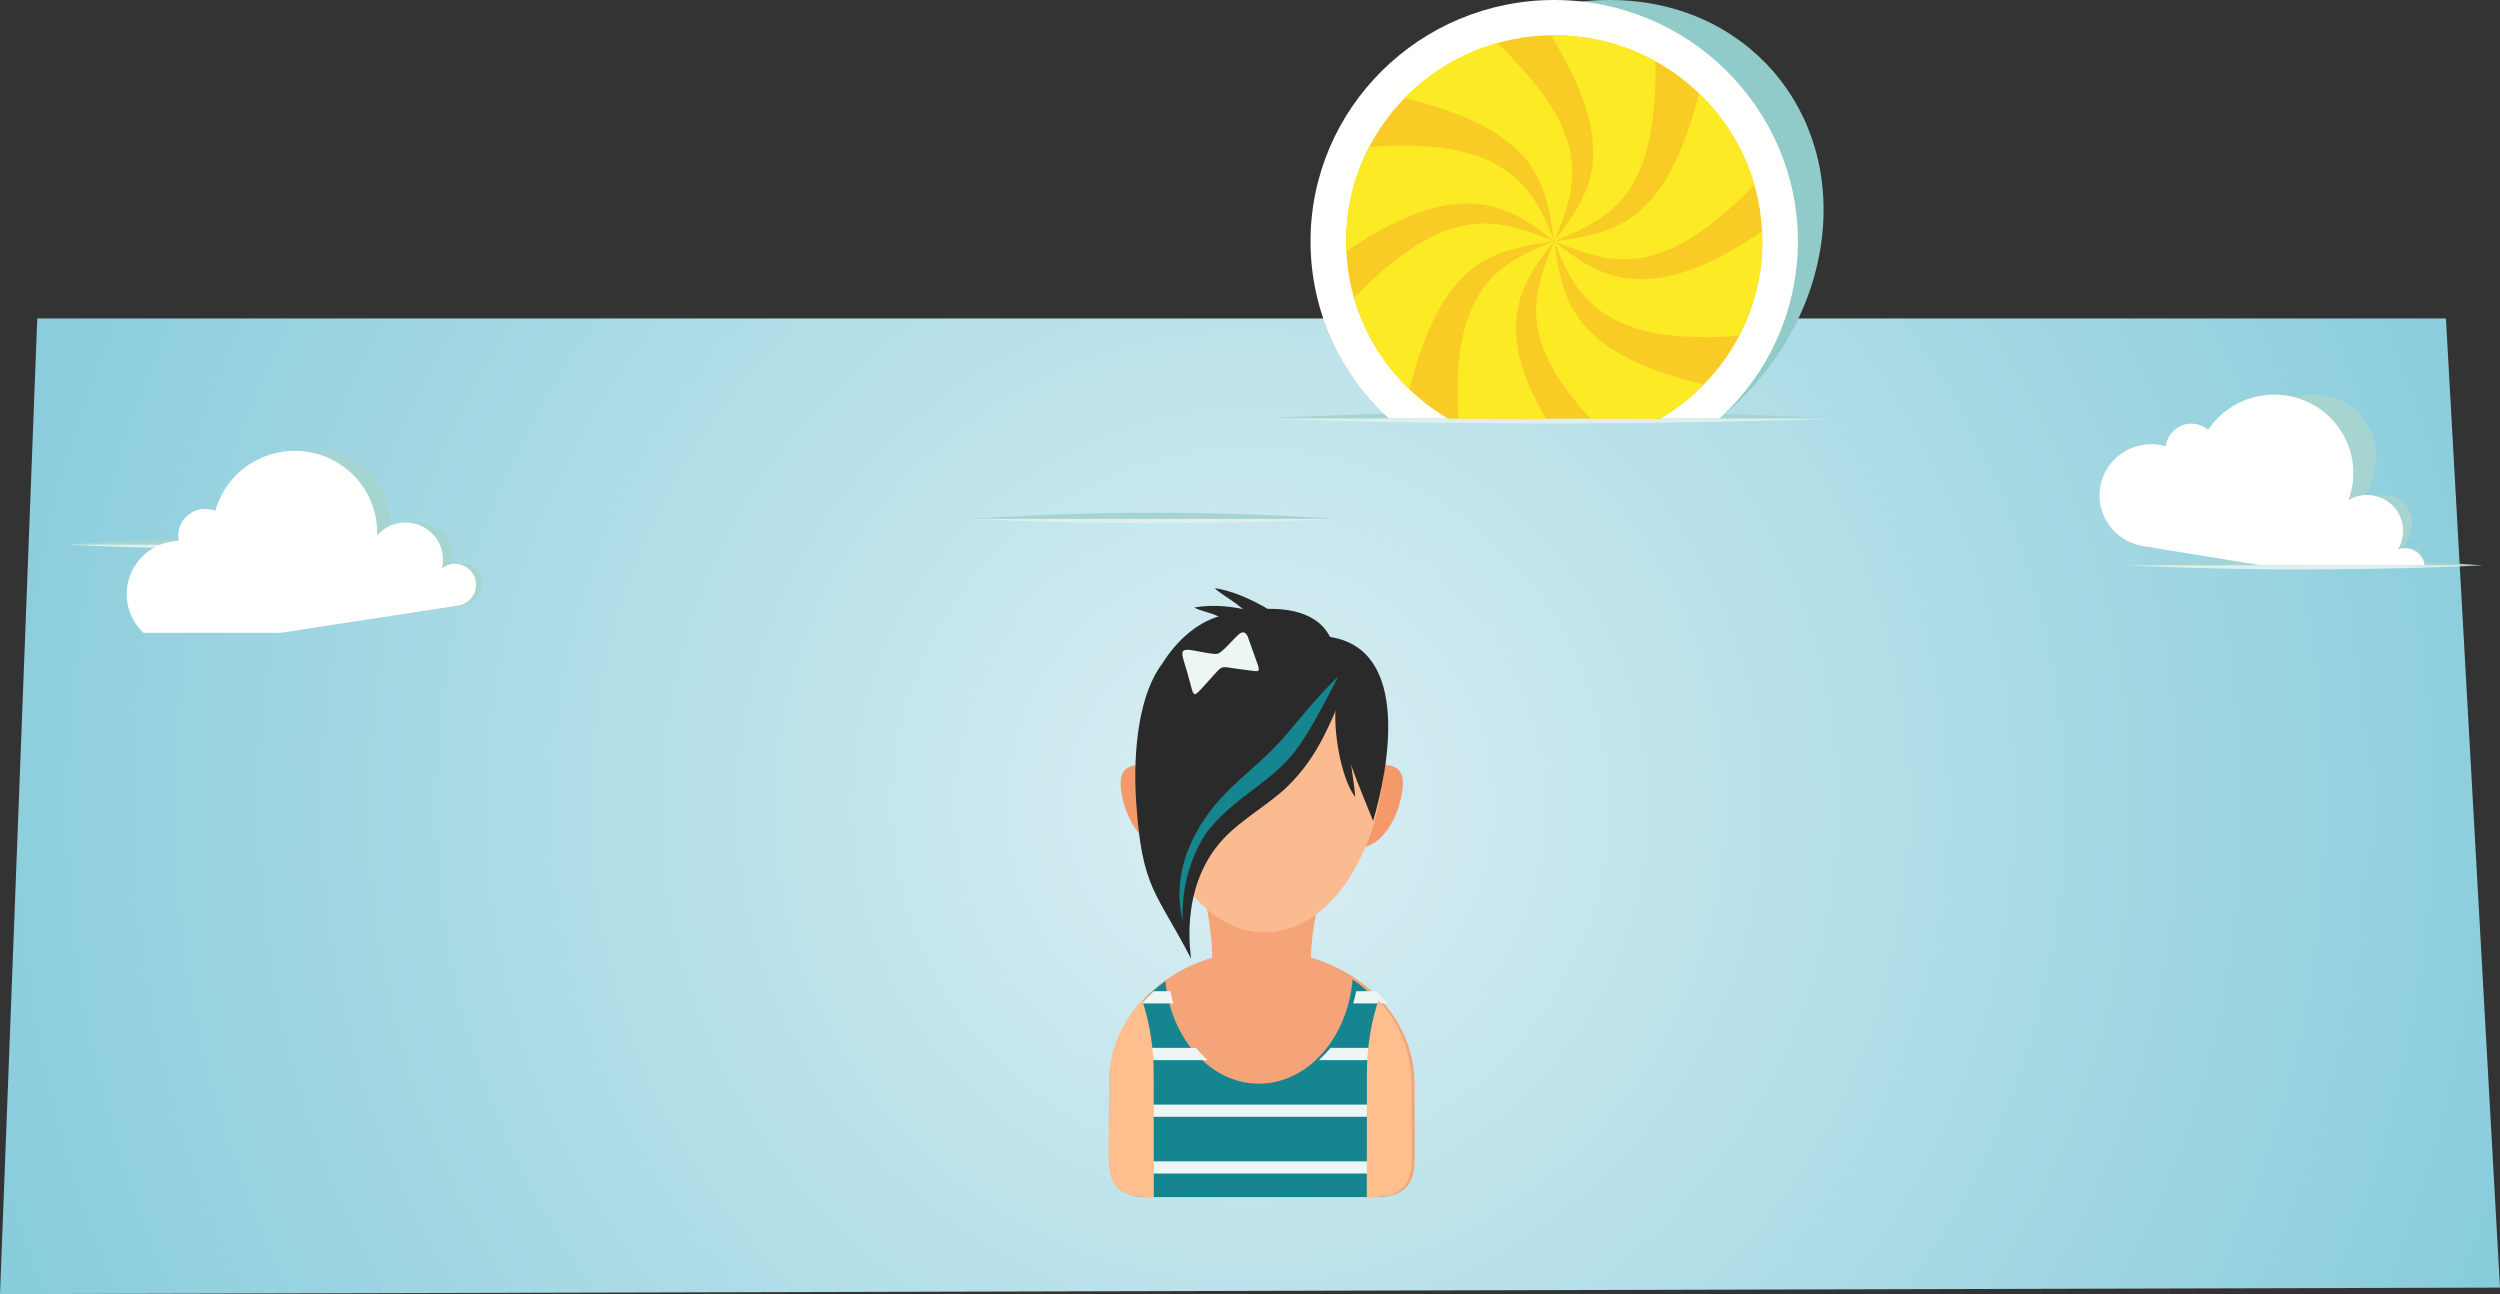 <?xml version="1.0" encoding="UTF-8"?>
<svg width="850px" height="440px" viewBox="0 0 850 440" version="1.1" xmlns="http://www.w3.org/2000/svg" xmlns:xlink="http://www.w3.org/1999/xlink">
    <rect x="0" y="0" width="850" height="440" fill="#333333" stroke="none"/>
    <title>featured</title>
    <defs>
        <radialGradient cx="49.999%" cy="49.999%" fx="49.999%" fy="49.999%" r="177.797%" gradientTransform="translate(0.5,0.5),scale(0.39,1),rotate(180),translate(-0.5,-0.5)" id="radialGradient-1">
            <stop stop-color="#DAEFF3" offset="0%"></stop>
            <stop stop-color="#6EC1D4" offset="100%"></stop>
        </radialGradient>
    </defs>
    <g id="Page-1" stroke="none" stroke-width="1" fill="none" fill-rule="evenodd">
        <g id="featured" fill-rule="nonzero">
            <polygon id="BluSky" fill="url(#radialGradient-1)" points="0 440 850 437.786 831.617 108.27 12.667 108.27"></polygon>
            <g id="Group" transform="translate(22.5, 116.778)">
                <path d="M821.658,75.442 L700.546,75.442 C700.546,75.442 727.657,73.347 761.102,73.347 C794.545,73.347 821.658,75.442 821.658,75.442" id="Fill-9" fill="#A6D4D1"></path>
                <path d="M700.546,75.442 C700.546,75.442 727.657,76.84 761.102,76.84 C794.542,76.84 821.658,75.442 821.658,75.442 L700.546,75.442 Z" id="Fill-10" fill="#DEF0EE"></path>
                <path d="M707.344,68.863 C698.031,67.298 693.212,58.33 696.602,48.838 C700.003,39.342 710.431,32.91 719.88,34.477 C720.596,34.598 721.272,34.774 721.937,34.976 C721.983,34.836 721.993,34.701 722.044,34.566 C723.792,29.815 729.049,26.598 733.781,27.384 C735.385,27.647 736.692,28.366 737.69,29.352 C745.229,20.858 756.835,15.976 767.526,17.744 C782.011,20.14 789.075,33.86 783.35,48.388 C782.685,50.082 781.865,51.71 780.928,53.269 C783.693,51.825 786.78,51.189 789.701,51.678 C796.197,52.766 799.313,59.017 796.67,65.635 C796.034,67.228 795.119,68.694 794.016,69.991 C795.168,69.622 796.351,69.473 797.5,69.665 C800.44,70.165 802.132,72.566 801.883,75.442 L746.334,75.442 C728.57,72.44 711.48,69.562 707.344,68.863" id="Fill-11" fill="#A6D4D1"></path>
                <path d="M706.059,68.863 C696.473,67.298 689.986,58.33 691.564,48.838 C693.148,39.342 702.196,32.91 711.784,34.477 C712.514,34.598 713.215,34.774 713.904,34.976 C713.924,34.836 713.909,34.701 713.931,34.566 C714.722,29.815 719.252,26.598 724.045,27.384 C725.671,27.647 727.092,28.366 728.27,29.352 C733.944,20.858 744.289,15.976 755.097,17.744 C769.765,20.14 779.696,33.86 777.274,48.388 C776.992,50.082 776.542,51.71 775.962,53.269 C778.375,51.825 781.296,51.189 784.294,51.678 C790.976,52.766 795.501,59.017 794.396,65.635 C794.133,67.228 793.556,68.694 792.758,69.991 C793.817,69.622 794.968,69.473 796.156,69.665 C799.208,70.165 801.458,72.566 801.883,75.442 L746.334,75.442 C727.956,72.44 710.323,69.562 706.059,68.863" id="Fill-12" fill="#FFFFFE"></path>
                <path d="M432.204,59.67 L307.735,59.67 C307.735,59.67 335.596,57.517 369.968,57.517 C404.338,57.517 432.204,59.67 432.204,59.67" id="Fill-13" fill="#A6D4D1"></path>
                <path d="M432.204,59.67 L307.735,59.67 C307.735,59.67 335.596,61.105 369.968,61.105 C404.336,61.105 432.204,59.67 432.204,59.67" id="Fill-14" fill="#DEF0EE"></path>
                <path d="M119.679,68.378 L0,68.378 C0,68.378 26.791,66.17 59.841,66.17 C92.887,66.17 119.679,68.378 119.679,68.378" id="Fill-21" fill="#A6D4D1"></path>
                <path d="M119.679,68.378 L0,68.378 C0,68.378 26.791,69.854 59.841,69.854 C92.887,69.854 119.679,68.378 119.679,68.378" id="Fill-22" fill="#DEF0EE"></path>
                <path d="M22.062,87.995 C21.736,78.096 29.728,68.833 39.911,67.3 C40.685,67.184 41.445,67.134 42.195,67.112 C42.186,66.97 42.141,66.84 42.136,66.697 C41.976,61.748 45.973,57.114 51.065,56.348 C52.793,56.087 54.406,56.338 55.818,56.938 C59.911,46.712 69.551,38.561 81.028,36.839 C96.61,34.496 109.643,44.879 110.135,60.024 C110.195,61.791 110.064,63.549 109.788,65.275 C111.974,63.069 114.844,61.502 118.031,61.022 C125.129,59.954 131.063,64.682 131.289,71.582 C131.343,73.243 131.055,74.877 130.497,76.418 C131.515,75.712 132.664,75.196 133.925,75.008 C137.939,74.402 141.292,77.078 141.42,80.977 C141.547,84.88 138.401,88.527 134.389,89.128 C131.843,89.509 99.047,94.439 72.827,98.378 L26.293,98.378 C23.773,95.709 22.195,92.132 22.062,87.995" id="Fill-23" fill="#A6D4D1"></path>
                <path d="M20.778,87.995 C19.233,78.096 26.079,68.833 36.077,67.3 C36.836,67.184 37.587,67.134 38.335,67.112 C38.307,66.97 38.249,66.84 38.226,66.697 C37.456,61.748 40.879,57.114 45.878,56.348 C47.573,56.087 49.217,56.338 50.702,56.938 C53.534,46.712 62.167,38.561 73.431,36.839 C88.725,34.496 103.037,44.879 105.402,60.024 C105.678,61.791 105.764,63.549 105.702,65.275 C107.616,63.069 110.295,61.502 113.421,61.022 C120.386,59.954 126.906,64.682 127.982,71.582 C128.241,73.243 128.154,74.877 127.785,76.418 C128.716,75.712 129.804,75.196 131.04,75.008 C134.978,74.402 138.663,77.078 139.272,80.977 C139.88,84.88 137.184,88.527 133.247,89.128 C130.748,89.509 98.561,94.439 72.827,98.378 L26.293,98.378 C23.445,95.709 21.424,92.132 20.778,87.995" id="clouss" fill="#FFFFFE"></path>
            </g>
            <g id="Sun" transform="translate(428.924, 0)">
                <path d="M195.266,142.321 L0,142.321 C0,142.321 43.71,139.809 97.631,139.809 C151.554,139.809 195.266,142.321 195.266,142.321" id="Fill-25" fill="#A6D4D1"></path>
                <path d="M195.266,142.321 L0,142.321 C0,142.321 43.71,143.997 97.631,143.997 C151.554,143.997 195.266,142.321 195.266,142.321" id="Fill-26" fill="#DEF0EE"></path>
                <path d="M190.376,82.06 C196.398,36.812 164.129,0 118.44,0 C72.759,0 30.692,36.812 24.67,82.06 C21.503,105.862 28.944,127.318 43.345,142.321 L155.665,142.321 C174.063,127.318 187.209,105.862 190.376,82.06" id="Fill-27" fill="#90CBC9"></path>
                <path d="M182.356,82.06 C182.356,36.812 145.194,0 99.505,0 C53.819,0 16.652,36.812 16.652,82.06 C16.652,105.862 26.946,127.318 43.345,142.321 L155.665,142.321 C172.067,127.318 182.356,105.862 182.356,82.06" id="Fill-28" fill="#FFFFFE"></path>
                <path d="M170.26,82.06 C170.26,43.355 138.585,11.98 99.505,11.98 C60.427,11.98 28.75,43.355 28.75,82.06 C28.75,107.696 42.656,130.105 63.395,142.321 L135.618,142.321 C156.357,130.105 170.26,107.696 170.26,82.06" id="Fill-29" fill="#F8CC24"></path>
                <path d="M36.597,49.996 C31.593,59.607 28.75,70.5 28.75,82.06 C28.75,83.195 28.781,84.323 28.835,85.449 C66.888,59.451 83.951,69.457 99.505,82.06 C92.397,63.444 82.675,46.326 36.597,49.996" id="Fill-30" fill="#FCEB24"></path>
                <path d="M62.879,78.372 C53.583,81.644 43.082,89.357 31.456,101.243 C34.896,113.236 41.47,123.914 50.262,132.357 C54.33,116.313 59.527,104.439 65.924,97.003 C75.346,85.476 87.424,83.771 99.505,82.06 C88.184,77.558 76.858,73.055 62.879,78.372" id="Fill-31" fill="#FCEB24"></path>
                <path d="M99.505,82.06 C80.996,88.99 63.972,98.462 66.992,142.321 L96.674,142.321 C78.535,111.322 87.936,96.068 99.505,82.06" id="Fill-33" fill="#FCEB24"></path>
                <path d="M103.227,45.784 C99.924,36.577 92.137,26.178 80.137,14.66 C68.027,18.068 57.246,24.582 48.724,33.287 C64.923,37.316 76.909,42.463 84.418,48.8 C96.056,58.133 97.777,70.095 99.505,82.06 C104.05,70.844 108.597,59.63 103.227,45.784" id="Fill-34" fill="#FCEB24"></path>
                <path d="M170.175,78.672 C132.12,104.67 115.062,94.66 99.505,82.06 C106.613,100.673 116.337,117.792 162.415,114.123 C167.417,104.511 170.26,93.617 170.26,82.06 C170.26,80.923 170.231,79.795 170.175,78.672" id="Fill-35" fill="#FCEB24"></path>
                <path d="M136.131,85.747 C145.43,82.474 155.928,74.76 167.556,62.876 C164.117,50.882 157.54,40.205 148.75,31.761 C144.683,47.805 139.483,59.68 133.084,67.115 C123.661,78.644 111.583,80.349 99.505,82.06 C110.829,86.559 122.15,91.063 136.131,85.747" id="Fill-36" fill="#FCEB24"></path>
                <path d="M128.036,59.016 C132.273,50.191 134.191,37.384 133.929,20.837 C122.934,14.764 110.661,11.82 98.417,12.007 C106.992,26.2 111.795,38.236 112.581,47.976 C114.149,62.726 106.827,72.392 99.505,82.06 C110.724,77.311 121.948,72.567 128.036,59.016" id="Fill-37" fill="#FCEB24"></path>
                <path d="M150.288,130.832 C134.089,126.802 122.101,121.654 114.594,115.319 C102.957,105.987 101.231,94.022 99.505,82.06 C94.963,93.275 90.416,104.49 95.783,118.334 C98.388,125.599 103.799,133.609 111.856,142.321 L135.581,142.321 C140.99,139.143 145.936,135.277 150.288,130.832" id="Fill-32" fill="#FCEB24"></path>
            </g>
            <g id="balance" transform="translate(377, 200)">
                <path d="M70.73,80 C71.899,86.426 74.312,93.689 72.55,101.071 C70.43,109.946 68.82,118.293 68.717,125.567 C89.191,131.612 103.922,148.455 103.922,168.287 C103.922,170.229 104.045,192.519 103.982,194.659 C103.801,200.913 102.036,207 90.991,207 L12.979,207 C1.965,207 0.2,200.902 0.018,194.652 C-0.045,192.512 0.078,170.224 0.078,168.287 C0.078,148.499 14.744,131.688 35.147,125.608 C35.015,118.324 33.95,109.962 31.45,101.071 C29.387,93.738 32.101,86.426 33.269,80 L70.73,80" id="Fill-149" fill="#F5A479"></path>
                <path d="M17,88 C11.111,86.654 5.579,78.562 4.188,68.781 C3.233,62.073 6.001,60.245 10.588,60 C11.199,70.229 13.468,79.757 17,88" id="Fill-150" fill="#F49A6A"></path>
                <path d="M87,88 C92.889,86.654 98.421,78.562 99.812,68.781 C100.767,62.073 97.999,60.245 93.412,60 C92.801,70.229 90.532,79.757 87,88" id="Fill-151" fill="#F49A6A"></path>
                <path d="M82.879,133 C81.212,152.913 67.588,168.443 51.024,168.443 C34.631,168.443 21.117,153.234 19.222,133.619 C7.567,141.841 3.077,154.416 3.077,168.513 C3.077,170.439 2.956,192.597 3.018,194.725 C3.198,200.937 1.979,207 12.88,207 L90.09,207 C101.022,207 99.803,200.949 99.983,194.731 C100.044,192.604 99.923,170.444 99.923,168.513 C99.923,154.057 95.049,141.201 82.879,133 Z" id="Fill-152" fill="#15868F"></path>
                <path d="M94.782,141.155 C93.541,139.7 92.202,138.313 90.773,137 L84.084,137 C83.821,138.415 83.497,139.801 83.115,141.155 L94.782,141.155 Z M75.375,156.282 C74.14,157.794 72.806,159.184 71.387,160.436 L100,160.436 L100,156.282 L75.375,156.282 Z M33.649,160.436 C32.231,159.184 30.898,157.794 29.663,156.282 L6,156.282 L6,160.436 L33.649,160.436 Z M21.921,141.155 C21.539,139.802 21.215,138.415 20.952,137 L15.226,137 C13.798,138.313 12.459,139.7 11.218,141.155 L21.921,141.155 Z M6,199 L100,199 L100,194.846 L6,194.846 L6,199 Z M6,179.718 L100,179.718 L100,175.564 L6,175.564 L6,179.718 Z" id="Fill-153" fill="#EDF6F5"></path>
                <path d="M102.923,168.211 C102.923,157.539 98.712,147.733 91.675,140.001 C89.156,147.613 87.749,156.095 87.749,165.04 C87.749,166.298 87.724,187.7 87.705,207 L90.116,207 C101.055,207 102.803,200.901 102.983,194.635 C103.044,192.49 102.923,170.157 102.923,168.211 Z M11.325,140 C4.288,147.732 0.077,157.539 0.077,168.211 C0.077,170.152 -0.044,192.484 0.018,194.628 C0.199,200.89 1.946,207 12.854,207 L15.295,207 C15.276,187.7 15.252,166.298 15.252,165.04 C15.252,156.095 13.844,147.613 11.325,140 L11.325,140 Z" id="Fill-154" fill="#FFBE8E"></path>
                <path d="M84.882,33.149 C85.882,38.713 94,46.592 94,52.658 C94,88.193 75.644,117 53,117 C35.811,117 21.093,100.4 14.999,76.859 C13.065,69.388 12,61.219 12,52.658 C12,43.209 15.752,34.235 18.083,26.152 C30.025,26.452 82.604,20.469 84.882,33.149" id="Fill-155" fill="#FBBB91"></path>
                <path d="M27.984,126 C28.109,125.802 23.426,102.011 38.794,85.381 C45.206,78.441 54.781,73.304 60.921,67.221 C69.117,59.1 73.189,50.782 77.292,41.233 C80.162,56.754 84.964,66.755 89.857,79.128 C95.09,61.401 102.837,20.825 75.232,16.571 C67.944,2.202 43.28,7.844 37.873,9.404 C29.505,11.818 22.825,18.204 18.178,25.616 C10.643,35.427 8.043,54.078 9.304,72.81 C11.306,102.529 16.141,102.999 27.984,126" id="Fill-156" fill="#2A2A2A"></path>
                <path d="M64.829,53.363 C56.35,65.732 44.364,69.601 34.262,81.752 C29.942,86.948 24.345,99.452 25.136,113 C21.44,98.54 27.644,86.31 31.217,80.489 C39.329,67.274 50.597,61.249 60.077,50.061 C65.691,43.436 70.893,36.846 78,30 C73.55,38.607 69.616,46.38 64.829,53.363 Z" id="Fill-157" fill="#15868F"></path>
                <path d="M40.71,13 C39.378,8.831 33.147,8.619 29,6.583 C36.418,5.156 47.033,6.321 55,10.397 C48.811,11.924 46.9,11.472 40.71,13" id="Fill-158" fill="#2A2A2A"></path>
                <path d="M47.973,11.246 C47.853,6.926 39.32,3.14 36,0 C43.302,0.84 55.666,6.816 62,13 C55.817,12.617 54.156,11.629 47.973,11.246" id="Fill-159" fill="#2A2A2A"></path>
                <path d="M39.11,20.772 C37.054,22.648 36.89,22.492 33.894,22.077 C31.795,21.786 29.739,21.274 27.64,20.983 C24.494,20.548 24.67,22.022 25.569,24.961 C26.453,27.846 27.289,30.722 28.018,33.604 C28.868,36.963 29.335,36.46 31.533,34.127 C33.196,32.363 34.479,30.84 36.108,29.044 C38.685,26.202 38.577,26.705 42.534,27.234 C44.507,27.499 46.481,27.762 48.454,28.026 C50.816,28.343 51.562,28.53 50.576,25.82 C49.501,22.864 48.337,19.485 47.26,16.529 C46.832,15.353 45.773,14.267 44.225,15.643 C42.498,17.178 40.848,19.186 39.11,20.772 Z" id="Fill-160" fill="#EDF6F5"></path>
                <path d="M84,50.071 C80.085,52.268 83.302,63.445 83.788,71 C78.675,64.456 75.557,45.514 77.669,37 C80.82,42.573 80.85,44.498 84,50.071" id="Fill-161" fill="#2A2A2A"></path>
            </g>
        </g>
    </g>
</svg>